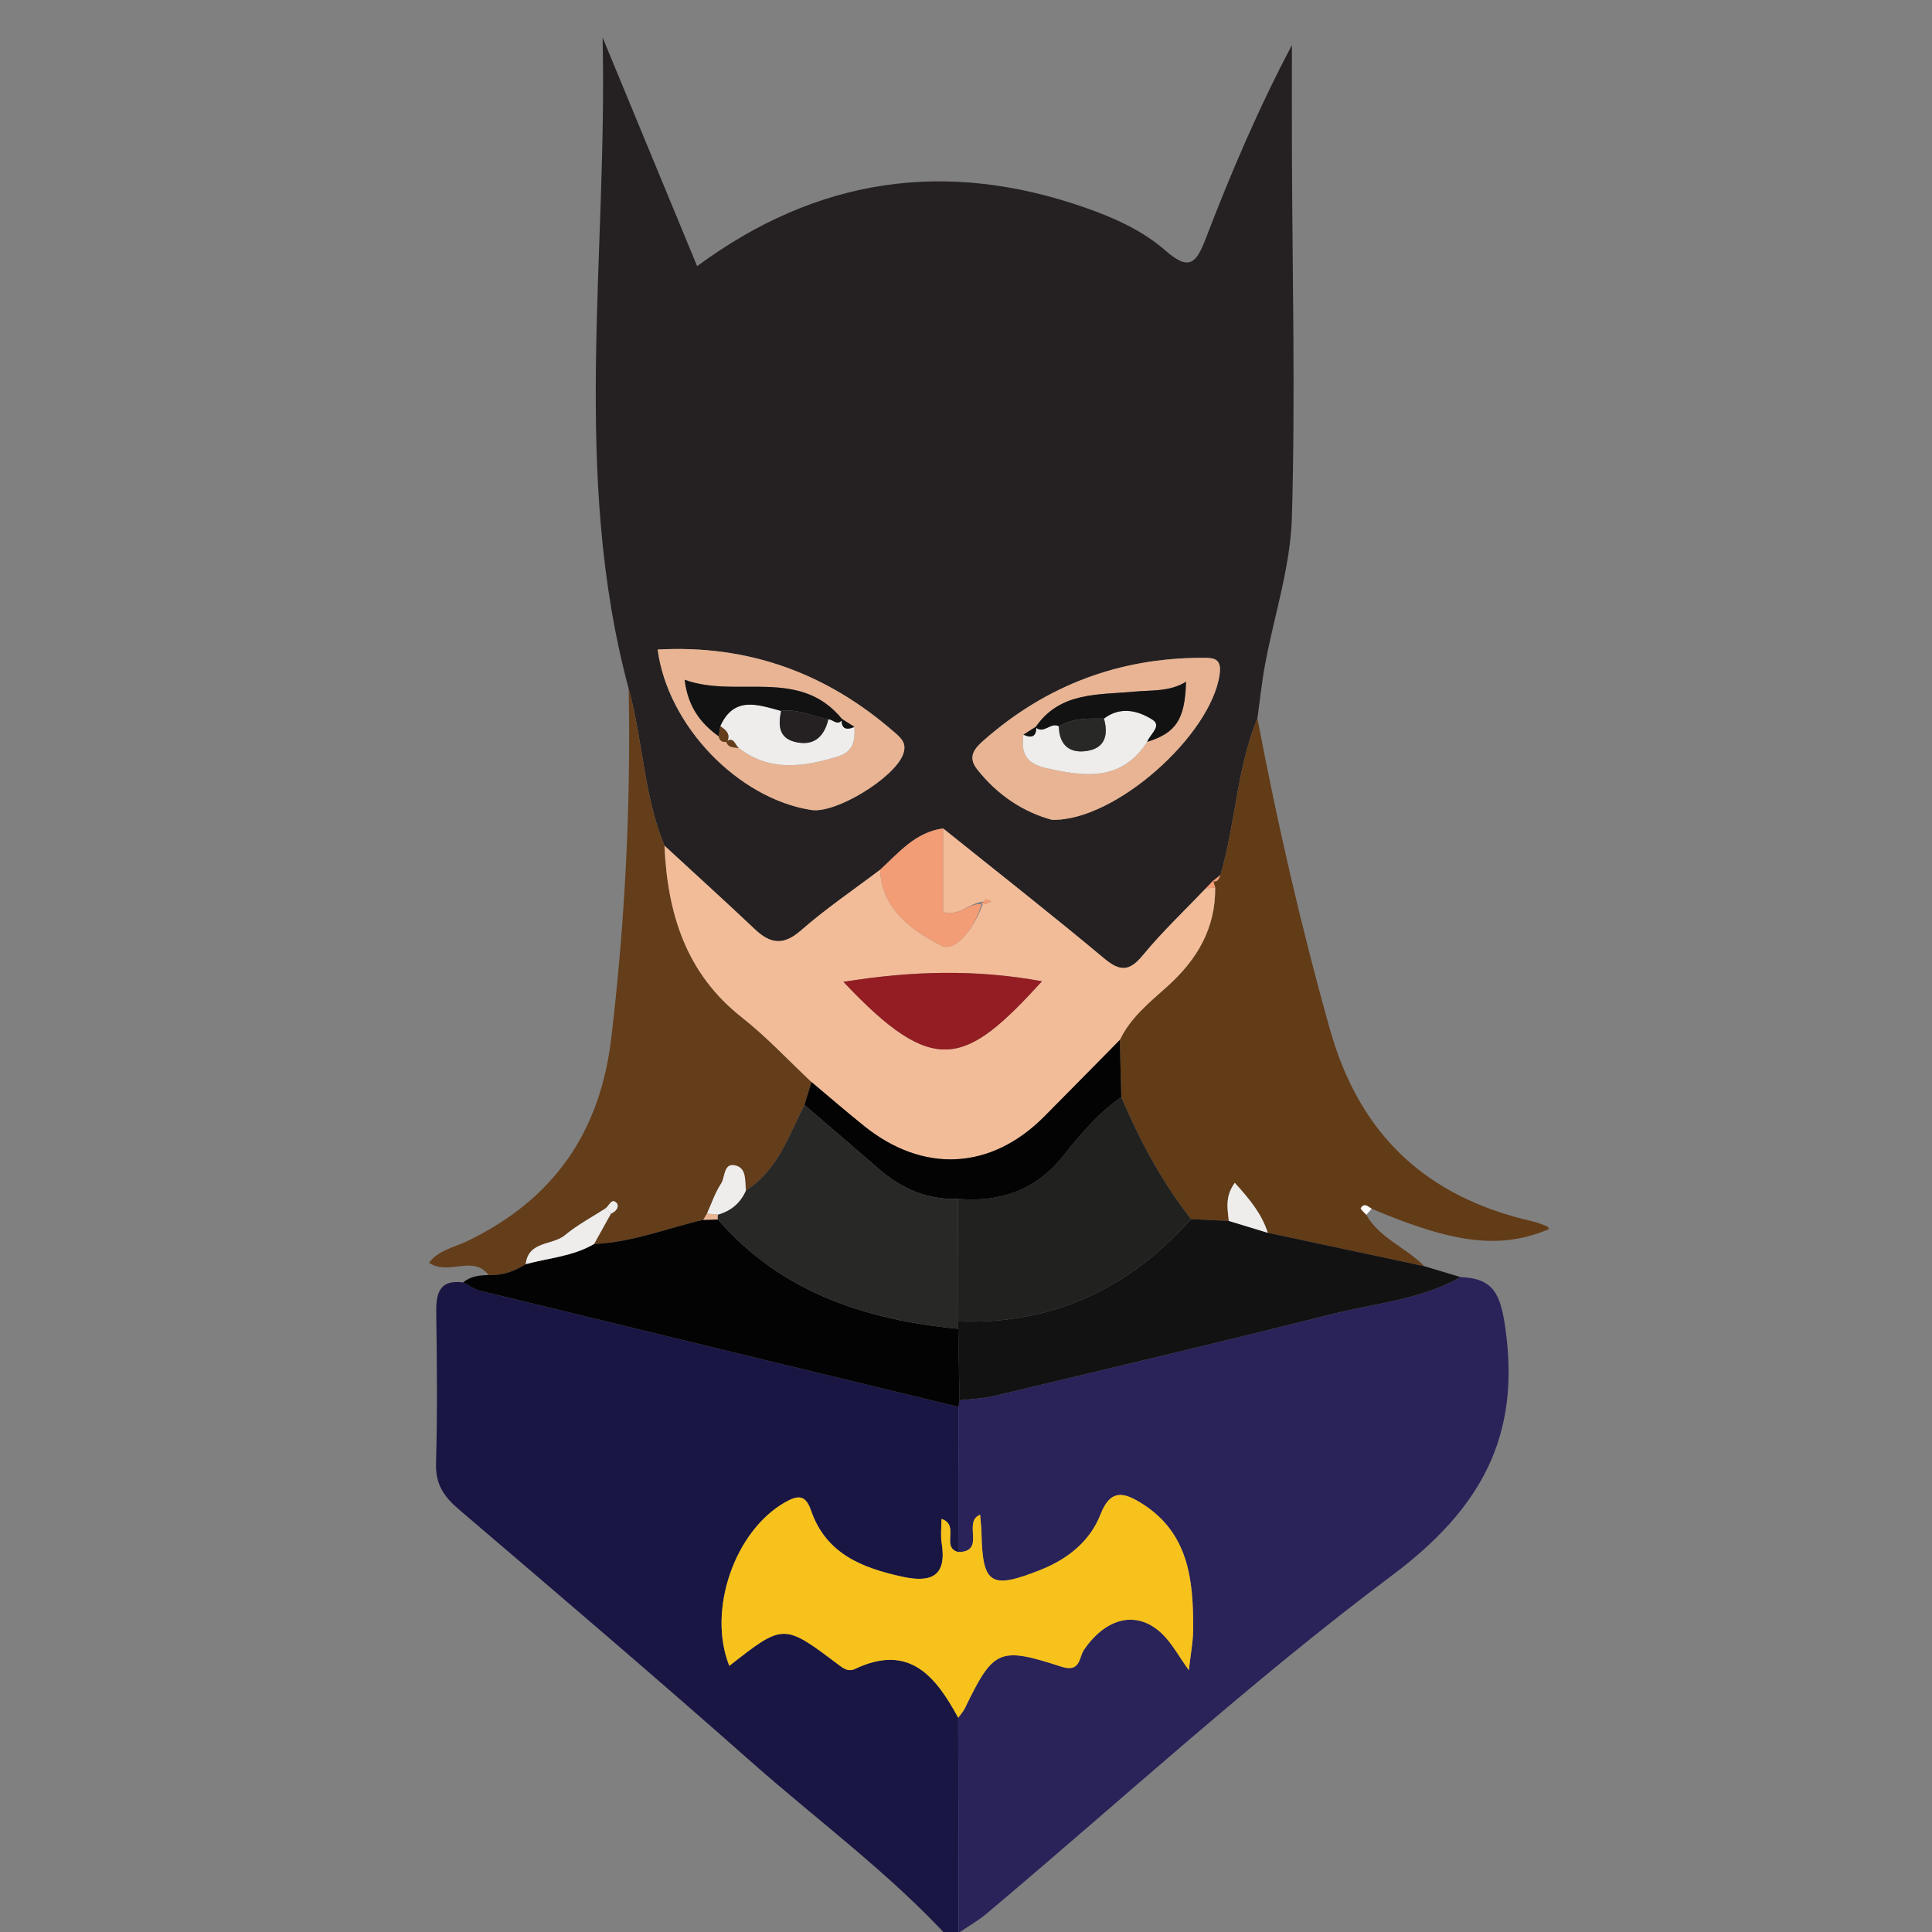 <?xml version="1.0" encoding="iso-8859-1"?>
<!-- Generator: Adobe Illustrator 23.0.3, SVG Export Plug-In . SVG Version: 6.00 Build 0)  -->
<svg version="1.1" id="Layer_1" xmlns="http://www.w3.org/2000/svg" xmlns:xlink="http://www.w3.org/1999/xlink" x="0px" y="0px"
	 viewBox="0 0 250 250" style="enable-background:new 0 0 250 250;" xml:space="preserve">
<rect x="0" y="0" width="250" height="250" fill="#808080" stroke="none"/>
<g>
	<g>
		<path style="fill:none;" d="M123,251c-40.667,0-81.333,0-122,0C1,167.667,1,84.333,1,1c82,0,164,0.027,246-0.096
			c3.424-0.005,4.101,0.672,4.096,4.096c-0.124,80.666-0.124,161.333,0,242c0.005,3.424-0.67,4.111-4.096,4.099
			C206,250.946,165,251,124,251c-0.176-0.308-0.161-0.607,0.045-0.896c1.213-0.824,2.511-1.547,3.627-2.486
			c17.431-14.667,34.256-30.14,52.463-43.767c11.463-8.58,16.705-17.962,14.634-32.144c-0.629-4.306-1.568-6.305-5.777-6.449
			c-1.567-0.473-3.134-0.945-4.701-1.417c-2.323-2.411-5.754-3.572-7.494-6.641c0.233-0.263,0.465-0.526,0.698-0.789
			c10.756,4.573,16.759,5.26,22.969,2.627c-0.094-0.123-0.163-0.311-0.286-0.359c-0.613-0.234-1.227-0.488-1.864-0.634
			c-13.664-3.116-22.359-11.086-26.233-24.889c-3.73-13.287-6.813-26.68-9.373-40.217c0.32-2.297,0.555-4.61,0.977-6.889
			c1.176-6.364,3.294-12.688,3.482-19.074c0.465-15.795,0.056-31.616,0.006-47.426c-0.014-4.57-0.002-9.14-0.002-13.711
			c-4.328,8.19-7.872,16.497-11.106,24.922c-1.202,3.131-2.074,4.459-5.213,1.699c-2.992-2.631-6.698-4.287-10.487-5.609
			c-17.935-6.26-34.612-3.893-50.157,7.591c-4.127-9.983-8.181-19.79-12.235-29.597c0.661,28.306-4.077,56.58,3.375,84.254
			c0.29,15.121-0.465,30.164-2.251,45.206c-1.468,12.365-7.545,20.915-18.588,26.274c-1.662,0.807-3.707,1.154-5.008,2.817
			c2.578,1.739,5.66-1.082,7.72,1.597c-1.182,0.019-2.333,0.141-3.283,0.953c-3.121-0.397-3.526,1.435-3.49,3.963
			c0.093,6.494,0.157,12.994-0.03,19.484c-0.076,2.655,1.01,4.259,2.917,5.888c12.655,10.807,25.325,21.6,37.788,32.627
			C105.782,235.568,115.16,242.425,123,251z"/>
		<path style="fill:#1A1644;" d="M123,251c-7.84-8.575-17.218-15.432-25.875-23.092c-12.463-11.027-25.133-21.82-37.788-32.627
			c-1.907-1.629-2.994-3.233-2.917-5.888c0.187-6.49,0.123-12.99,0.03-19.484c-0.036-2.528,0.368-4.36,3.49-3.964
			c0.707,0.361,1.375,0.877,2.124,1.06c20.648,5.034,41.304,10.034,61.959,15.04c-0.007,6.263-0.015,12.526-0.022,18.788
			c-2.307-0.605,0.268-3.48-2.175-4.291c0,1.14-0.133,2.148,0.023,3.11c0.69,4.25-1.28,5.2-5.052,4.38
			c-5.239-1.138-9.925-2.971-11.854-8.581c-0.681-1.981-1.619-2.036-3.314-1.08c-6.556,3.698-10.137,13.998-7.255,21.187
			c7.005-5.494,7.016-5.509,14.092-0.172c0.715,0.539,1.306,0.978,2.188,0.561c7.023-3.324,10.428,0.976,13.337,6.325
			c0.017,9.277,0.035,18.553,0.052,27.83c-0.206,0.289-0.221,0.588-0.045,0.896C123.667,251,123.333,251,123,251z"/>
		<path style="fill:#252122;" d="M81.349,89.099c-7.452-27.674-2.714-55.948-3.375-84.254c4.054,9.807,8.108,19.614,12.235,29.597
			c15.545-11.484,32.222-13.85,50.157-7.591c3.788,1.322,7.494,2.978,10.487,5.609c3.139,2.761,4.011,1.432,5.213-1.699
			c3.235-8.425,6.778-16.732,11.106-24.922c0,4.57-0.012,9.14,0.002,13.711c0.05,15.811,0.458,31.631-0.006,47.426
			c-0.188,6.386-2.306,12.71-3.482,19.074c-0.421,2.279-0.657,4.592-0.977,6.89c-2.676,6.507-2.823,13.609-4.782,20.285
			c-0.327,0.262-0.654,0.524-0.981,0.786c0,0,0.042-0.059,0.043-0.059c-0.318,0.332-0.637,0.664-0.955,0.997
			c-2.732,2.868-5.625,5.602-8.139,8.649c-1.771,2.145-2.966,2.138-5.067,0.38c-6.829-5.714-13.845-11.204-20.789-16.781
			c-3.571,0.481-5.723,3.124-8.15,5.348c-3.435,2.6-7.02,5.029-10.254,7.86c-2.281,1.996-3.965,1.717-5.963-0.171
			c-3.857-3.644-7.789-7.208-11.69-10.805C83.294,102.913,83.196,95.807,81.349,89.099z M85.101,84.05
			c1.304,9.877,10.446,19.303,19.882,20.761c3.18,0.491,10.685-4.132,11.857-7.151c0.568-1.462-0.219-2.131-1.119-2.917
			C106.951,87.084,96.832,83.407,85.101,84.05z M136.122,106.082c8.156,0.22,20.616-10.963,21.696-18.828
			c0.291-2.122-0.808-2.131-2.246-2.13c-10.731,0.002-20.136,3.537-28.202,10.609c-1.157,1.014-2.256,2.113-0.949,3.784
			C129.064,102.896,132.461,105.102,136.122,106.082z"/>
		<path style="fill:#29235A;" d="M124.002,200.835c0.007-6.263,0.015-12.526,0.022-18.789c0.057-0.279,0.105-0.559,0.142-0.841
			c1.478-0.179,2.991-0.214,4.43-0.558c14.623-3.496,29.256-6.956,43.837-10.619c5.566-1.398,11.426-1.855,16.561-4.77
			c4.209,0.144,5.148,2.143,5.776,6.449c2.071,14.182-3.171,23.564-14.634,32.144c-18.207,13.627-35.032,29.1-52.463,43.767
			c-1.116,0.939-2.414,1.662-3.627,2.486c-0.017-9.277-0.035-18.553-0.052-27.83c0.285-0.399,0.636-0.766,0.847-1.201
			c3.707-7.629,4.404-8.043,12.463-5.417c2.548,0.83,2.28-1.18,2.979-2.195c2.874-4.175,6.836-5.124,10.033-2.105
			c1.333,1.259,2.228,2.981,3.518,4.762c0.226-2.041,0.559-3.692,0.565-5.343c0.021-6.303-0.565-12.416-6.638-16.222
			c-2.186-1.37-4.023-2.016-5.338,1.371c-1.374,3.539-4.286,5.84-7.853,7.249c-6.35,2.509-7.419,1.848-7.564-4.737
			c-0.018-0.8-0.114-1.598-0.177-2.43C124.488,196.917,127.672,200.796,124.002,200.835z"/>
		<path style="fill:#623B17;" d="M157.926,113.225c1.959-6.675,2.106-13.778,4.782-20.285c2.56,13.536,5.643,26.929,9.373,40.216
			c3.875,13.803,12.569,21.774,26.233,24.889c0.637,0.145,1.251,0.399,1.864,0.634c0.123,0.047,0.192,0.235,0.286,0.359
			c-6.21,2.632-12.213,1.946-22.969-2.626c-0.47-0.28-0.961-0.825-1.415-0.069c-0.063,0.105,0.464,0.562,0.717,0.857
			c1.74,3.069,5.171,4.23,7.494,6.641c-6.747-1.439-13.495-2.878-20.242-4.317c-0.786-2.457-2.348-4.352-4.269-6.463
			c-1.314,1.81-0.919,3.389-0.777,4.926c-1.63-0.076-3.26-0.152-4.889-0.228c-3.773-4.828-6.638-10.175-9.021-15.797
			c-0.063-2.462-0.127-4.924-0.19-7.386c1.373-2.891,3.846-4.867,6.123-6.912c3.871-3.475,6.268-7.505,6.219-12.806
			c-0.086-0.302-0.172-0.603-0.258-0.905c0,0-0.042,0.059-0.042,0.059C157.642,114.211,157.708,113.624,157.926,113.225z"/>
		<path style="fill:#643D1A;" d="M81.349,89.099c1.847,6.708,1.945,13.814,4.631,20.33c0.397,8.724,2.743,16.499,10.004,22.21
			c3.216,2.53,6.03,5.569,9.027,8.377c-0.304,0.988-0.607,1.976-0.911,2.964c-2.06,4.005-3.46,8.461-7.576,11.057
			c-0.15-1.232,0.118-2.901-1.39-3.234c-1.531-0.338-1.275,1.52-1.824,2.353c-0.781,1.183-1.236,2.582-1.83,3.888
			c-0.159,0.266-0.318,0.532-0.476,0.798c-4.699,1.094-9.232,2.936-14.13,3.127c0.727-1.308,1.455-2.617,2.182-3.925
			c0.697-0.281,1.177-0.975,0.67-1.446c-0.623-0.577-0.913,0.474-1.376,0.77c-1.759,1.14-3.643,2.13-5.242,3.463
			c-1.628,1.356-4.727,0.718-5.082,3.749c-1.463,0.937-3.037,1.493-4.799,1.413c-2.062-2.679-5.143,0.142-7.722-1.597
			c1.301-1.663,3.346-2.01,5.008-2.817c11.043-5.359,17.12-13.909,18.588-26.274C80.885,119.263,81.639,104.22,81.349,89.099z"/>
		<path style="fill:#131213;" d="M164.05,159.523c6.747,1.439,13.494,2.878,20.242,4.317c1.567,0.472,3.134,0.945,4.701,1.417
			c-5.135,2.915-10.995,3.372-16.561,4.77c-14.581,3.663-29.214,7.123-43.837,10.619c-1.439,0.344-2.951,0.379-4.431,0.556
			c-0.057-3.087-0.113-6.173-0.169-9.258c-0.009-0.317-0.008-0.635,0.001-0.953c12.169,0.433,22.094-4.238,30.119-13.235
			c1.63,0.076,3.26,0.152,4.889,0.228C160.686,158.498,162.368,159.011,164.05,159.523z"/>
		<path style="fill:#030303;" d="M123.994,171.945c0.056,3.085,0.112,6.171,0.169,9.258c-0.036,0.284-0.083,0.564-0.14,0.843
			c-20.655-5.005-41.311-10.005-61.959-15.039c-0.75-0.183-1.418-0.699-2.124-1.06c0.949-0.813,2.1-0.934,3.282-0.953
			c1.764,0.08,3.339-0.476,4.801-1.413c2.969-0.804,6.117-1.002,8.849-2.611c4.899-0.191,9.432-2.034,14.132-3.127
			c0.631-0.014,1.261-0.028,1.891-0.042C101.109,167.248,112.006,170.797,123.994,171.945z"/>
		<path style="fill:#F7C21B;" d="M124.002,200.835c3.671-0.038,0.486-3.917,2.826-4.828c0.063,0.833,0.159,1.631,0.177,2.43
			c0.146,6.585,1.215,7.246,7.564,4.737c3.567-1.409,6.479-3.71,7.853-7.249c1.315-3.387,3.151-2.742,5.338-1.371
			c6.073,3.807,6.659,9.919,6.638,16.222c-0.006,1.652-0.339,3.302-0.565,5.343c-1.29-1.782-2.186-3.504-3.518-4.762
			c-3.197-3.019-7.159-2.071-10.033,2.105c-0.698,1.015-0.431,3.025-2.979,2.195c-8.059-2.626-8.756-2.212-12.463,5.417
			c-0.211,0.435-0.561,0.802-0.847,1.201c-2.909-5.348-6.314-9.649-13.337-6.325c-0.882,0.417-1.474-0.022-2.188-0.561
			c-7.076-5.337-7.087-5.322-14.092,0.172c-2.882-7.189,0.699-17.489,7.255-21.187c1.695-0.956,2.632-0.901,3.314,1.08
			c1.93,5.61,6.615,7.443,11.854,8.581c3.772,0.819,5.742-0.13,5.052-4.38c-0.156-0.962-0.023-1.97-0.023-3.11
			C124.27,197.354,121.695,200.23,124.002,200.835z"/>
		<path style="fill:#F3BC98;" d="M105.011,140.017c-2.997-2.808-5.811-5.848-9.027-8.377c-7.26-5.711-9.606-13.486-10.004-22.21
			c3.901,3.597,7.833,7.162,11.69,10.805c1.998,1.888,3.683,2.167,5.963,0.171c3.234-2.83,6.819-5.259,10.254-7.859
			c0.196,5.196,4.269,7.918,7.902,9.81c1.895,0.987,4.446-2.487,5.505-5.708c0.098-0.117-0.098,0.117-0.295,0.351
			c0.155-0.004,0.322,0.027,0.463-0.018c0.286-0.093,0.559-0.227,0.837-0.344c-0.234-0.112-0.468-0.223-1.001,0.014
			c-1.985,0.186-3.222,1.991-5.262,1.368c0-3.57,0-7.195,0-10.82c6.944,5.576,13.96,11.067,20.789,16.781
			c2.1,1.757,3.296,1.765,5.067-0.38c2.515-3.047,5.408-5.781,8.139-8.649c0.404-0.03,0.809-0.061,1.214-0.093
			c0.049,5.301-2.348,9.331-6.219,12.806c-2.277,2.044-4.75,4.021-6.123,6.911c-3.257,3.302-6.507,6.612-9.776,9.904
			c-6.865,6.912-15.606,7.395-23.27,1.258C109.537,143.879,107.291,141.926,105.011,140.017z M134.831,126.978
			c-8.621-1.587-16.901-1.338-25.693,0.072C120.924,139.553,124.895,137.883,134.831,126.978z"/>
		<path style="fill:#E8B493;" d="M85.101,84.05c11.731-0.642,21.85,3.034,30.621,10.693c0.9,0.786,1.687,1.454,1.119,2.917
			c-1.172,3.019-8.677,7.643-11.857,7.151C95.547,103.353,86.405,93.927,85.101,84.05z M94.074,95.998l-0.101-0.069
			c0.226,0.884,0.991,0.749,1.626,0.862c3.973,3.072,8.208,2.462,12.642,1.157c2.256-0.664,2.385-2.098,2.329-3.887
			c-0.555-0.353-1.111-0.706-1.666-1.059c0,0,0.102,0.097,0.102,0.097c-5.519-6.848-13.617-2.665-20.413-5.135
			c0.411,3.426,2.02,5.613,4.415,7.317C93.107,95.9,93.509,96.071,94.074,95.998z"/>
		<path style="fill:#E8B493;" d="M136.122,106.082c-3.662-0.98-7.058-3.186-9.7-6.565c-1.307-1.671-0.208-2.77,0.949-3.784
			c8.066-7.072,17.47-10.607,28.202-10.609c1.438,0,2.537,0.008,2.246,2.13C156.738,95.119,144.278,106.302,136.122,106.082z
			 M134.095,94.009c-0.555,0.352-1.11,0.704-1.665,1.056c-0.325,2.343,0.29,3.725,2.964,4.33c5.044,1.141,9.726,1.715,13.051-3.395
			c3.731-1.169,4.894-2.897,5.026-7.779c-2.146,1.313-4.44,1.06-6.693,1.276c-4.613,0.442-9.64-0.02-12.777,4.603
			C134.002,94.099,134.095,94.009,134.095,94.009z"/>
		<path style="fill:#F39D76;" d="M127,117c-0.764,2.87-3.315,6.344-5.21,5.357c-3.633-1.892-7.706-4.615-7.902-9.81
			c2.427-2.224,4.579-4.867,8.15-5.348c0,3.625,0,7.251,0,10.82C124.077,118.642,125.314,116.837,127,117z"/>
		<path style="fill:#F39D76;" d="M157.926,113.225c-0.218,0.398-0.284,0.986-0.981,0.786
			C157.272,113.75,157.599,113.488,157.926,113.225z"/>
		<path style="fill:#F39D76;" d="M157.246,114.858c-0.405,0.031-0.809,0.062-1.214,0.093c0.319-0.333,0.637-0.665,0.956-0.997
			C157.074,114.255,157.16,114.556,157.246,114.858z"/>
		<path style="fill:#212120;" d="M154.115,157.758c-8.024,8.998-17.95,13.668-30.119,13.235c-0.009-5.287-0.017-10.575-0.026-15.863
			c5.468,0.502,10.145-1.218,13.557-5.5c2.269-2.848,4.55-5.597,7.566-7.669C147.476,147.583,150.341,152.93,154.115,157.758z"/>
		<path style="fill:#030303;" d="M145.093,141.961c-3.015,2.072-5.297,4.821-7.566,7.669c-3.412,4.283-8.089,6.003-13.557,5.499
			c-3.963,0.152-7.31-1.304-10.257-3.869c-3.189-2.777-6.408-5.521-9.614-8.279c0.303-0.988,0.607-1.976,0.911-2.964
			c2.28,1.909,4.526,3.861,6.847,5.72c7.665,6.137,16.405,5.654,23.27-1.258c3.269-3.291,6.518-6.602,9.776-9.904
			C144.966,137.037,145.03,139.499,145.093,141.961z"/>
		<path style="fill:#EEEDEC;" d="M164.05,159.523c-1.682-0.512-3.364-1.025-5.046-1.537c-0.142-1.537-0.537-3.116,0.777-4.926
			C161.702,155.171,163.264,157.066,164.05,159.523z"/>
		<path style="fill:#FEFEFE;" d="M176.798,157.2c-0.254-0.294-0.78-0.752-0.717-0.857c0.453-0.756,0.945-0.211,1.415,0.069
			C177.263,156.674,177.031,156.937,176.798,157.2z"/>
		<path style="fill:#282826;" d="M104.1,142.982c3.206,2.758,6.424,5.502,9.614,8.279c2.946,2.565,6.294,4.021,10.257,3.869
			c0.008,5.289,0.017,10.577,0.025,15.864c-0.01,0.318-0.01,0.635-0.001,0.952c-11.988-1.149-22.885-4.698-31.099-14.145
			c-0.043-0.21-0.043-0.419,0.002-0.628c1.693-0.485,2.926-1.502,3.626-3.135C100.64,151.443,102.041,146.986,104.1,142.982z"/>
		<path style="fill:#EEEDEC;" d="M76.873,160.97c-2.732,1.608-5.88,1.806-8.849,2.611c0.355-3.031,3.454-2.393,5.083-3.749
			c1.599-1.332,3.483-2.322,5.242-3.463c0.211,0.251,0.446,0.477,0.706,0.676C78.327,158.353,77.6,159.661,76.873,160.97z"/>
		<path style="fill:#EEEDEC;" d="M96.524,154.038c-0.7,1.633-1.934,2.65-3.624,3.134c-0.472-0.043-0.946-0.085-1.421-0.128
			c0.594-1.306,1.05-2.705,1.83-3.888c0.549-0.833,0.293-2.691,1.824-2.353C96.642,151.137,96.374,152.806,96.524,154.038z"/>
		<path style="fill:#EEEDEC;" d="M78.348,156.368c0.463-0.296,0.754-1.347,1.376-0.77c0.507,0.47,0.027,1.165-0.67,1.446
			C78.795,156.845,78.559,156.62,78.348,156.368z"/>
		<path style="fill:#E8B493;" d="M91.479,157.045c0.475,0.042,0.949,0.084,1.421,0.128c-0.048,0.21-0.048,0.419-0.005,0.629
			c-0.63,0.014-1.26,0.029-1.891,0.042C91.162,157.577,91.321,157.311,91.479,157.045z"/>
		<path style="fill:#931D23;" d="M134.831,126.978c-9.936,10.906-13.907,12.576-25.693,0.072
			C117.93,125.64,126.21,125.39,134.831,126.978z"/>
		<path style="fill:#F39D76;" d="M127.594,116.301c0.238,0.114,0.472,0.225,0.707,0.337c-0.278,0.117-0.551,0.251-0.837,0.344
			c-0.142,0.046-0.308,0.015-0.463,0.018C127.197,116.766,127.393,116.532,127.594,116.301z"/>
		<path style="fill:#EEEDEC;" d="M110.57,94.06c0.057,1.79-0.072,3.223-2.329,3.887c-4.434,1.305-8.669,1.915-12.642-1.159
			c-0.503-0.361-0.596-1.499-1.626-0.86c0,0,0.101,0.069,0.101,0.069c0.516-1.024-0.153-1.538-0.874-2.029
			c1.792-3.976,4.884-2.772,7.874-1.976c-0.361,1.761-0.364,3.463,1.776,4.003c2.404,0.606,3.786-0.606,4.336-2.911
			c0.607-0.011,1.205,0.93,1.819,0.015l-0.102-0.097C108.848,94.317,109.493,94.529,110.57,94.06z"/>
		<path style="fill:#131213;" d="M101.075,91.993c-2.99-0.795-6.082-1.999-7.875,1.975c-0.065,0.437-0.128,0.875-0.192,1.313
			c-2.395-1.704-4.004-3.891-4.415-7.317c6.797,2.47,14.894-1.713,20.414,5.135c-0.614,0.915-1.213-0.026-1.819-0.015
			C105.147,92.734,103.235,91.667,101.075,91.993z"/>
		<path style="fill:#643D1A;" d="M93.973,95.929c1.03-0.638,1.123,0.499,1.626,0.86C94.965,96.678,94.199,96.813,93.973,95.929z"/>
		<path style="fill:#643D1A;" d="M93.008,95.28c0.064-0.438,0.127-0.876,0.192-1.313c0.722,0.493,1.39,1.007,0.875,2.031
			C93.509,96.071,93.107,95.9,93.008,95.28z"/>
		<path style="fill:#131213;" d="M110.57,94.06c-1.077,0.469-1.722,0.257-1.666-1.059C109.46,93.355,110.015,93.708,110.57,94.06z"
			/>
		<path style="fill:#EEEDEC;" d="M148.446,96c-3.325,5.109-8.007,4.536-13.051,3.395c-2.674-0.605-3.29-1.987-2.964-4.33
			c1.108,0.52,1.7,0.227,1.665-1.056c0,0-0.093,0.09-0.093,0.09c1.041,0.993,1.985-0.742,3.013-0.106
			c0.044,2.527,1.513,3.58,3.801,3.148c2.26-0.427,2.59-2.164,2.035-4.159c2.129-1.614,4.404-1.048,6.284,0.15
			C150.394,93.935,148.79,95.037,148.446,96z"/>
		<path style="fill:#131213;" d="M148.446,96c0.344-0.963,1.947-2.065,0.689-2.868c-1.879-1.198-4.155-1.764-6.284-0.15
			c-2.005-0.01-4.026-0.11-5.836,1.011c-1.028-0.635-1.972,1.099-3.013,0.106c3.137-4.623,8.164-4.161,12.777-4.603
			c2.253-0.216,4.547,0.037,6.693-1.276C153.34,93.103,152.177,94.831,148.446,96z"/>
		<path style="fill:#131213;" d="M134.095,94.009c0.036,1.283-0.557,1.576-1.665,1.056C132.986,94.713,133.54,94.361,134.095,94.009
			z"/>
		<path style="fill:#252122;" d="M101.075,91.993c2.161-0.325,4.072,0.742,6.112,1.091c-0.551,2.306-1.932,3.518-4.336,2.911
			C100.711,95.456,100.714,93.754,101.075,91.993z"/>
		<path style="fill:#282826;" d="M137.015,93.993c1.809-1.121,3.83-1.021,5.836-1.011c0.555,1.995,0.225,3.732-2.035,4.159
			C138.528,97.573,137.059,96.52,137.015,93.993z"/>
	</g>
</g>
</svg>
